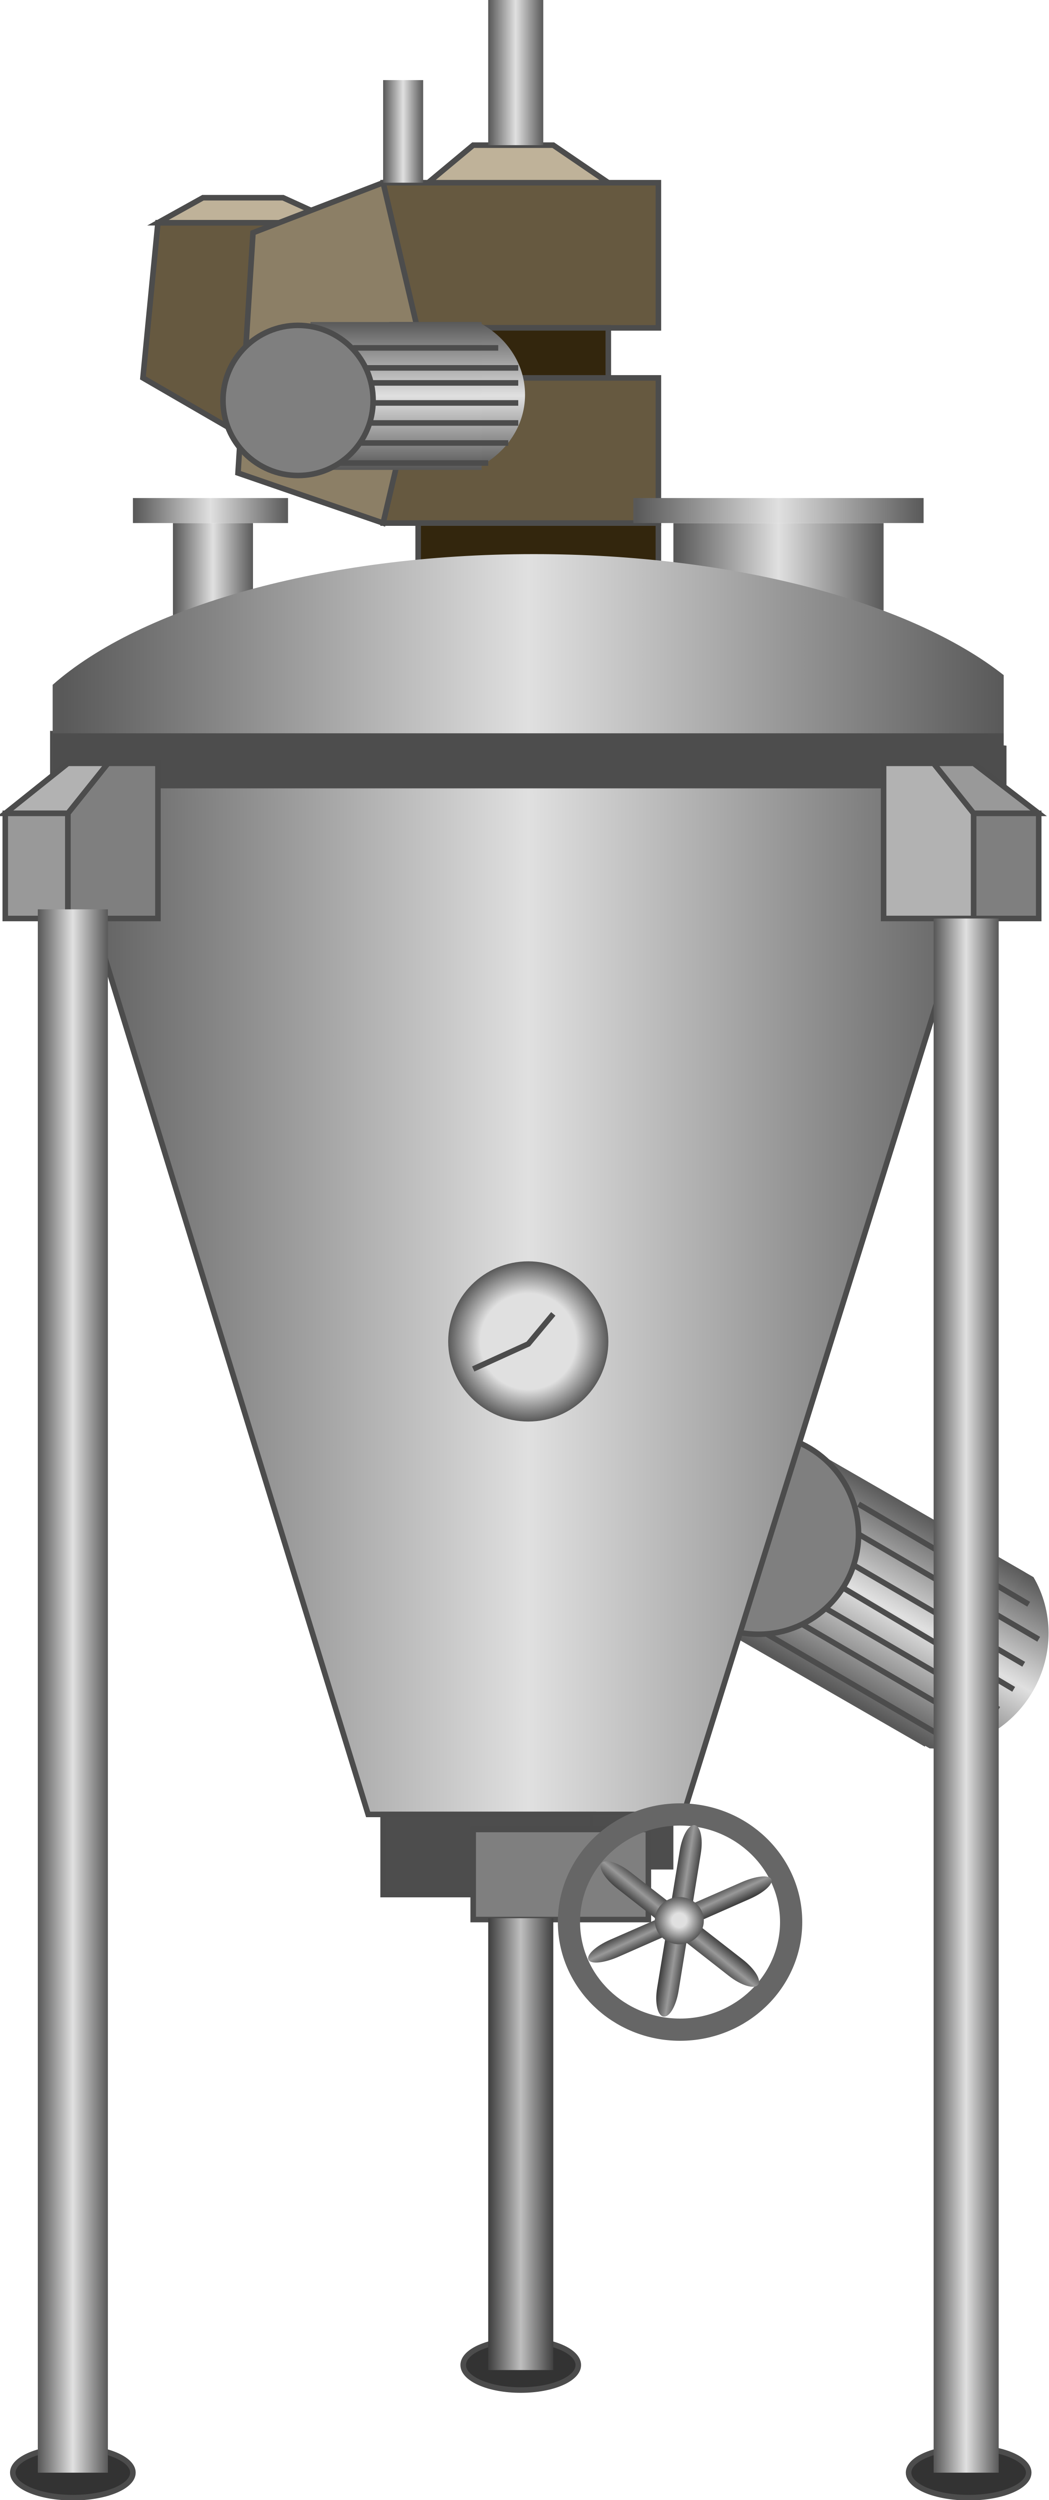 <svg version="1.1" xmlns="http://www.w3.org/2000/svg" xmlns:xlink="http://www.w3.org/1999/xlink" width="47px" height="112px" viewBox="0 0 46.735 112.5" enable-background="new 0 0 46.735 112.5" xml:space="preserve">
<g id="Group_Supply">
	<path fill="#33260D" stroke="#4C4C4C" stroke-width="0.25" d="M29.393,26.014v-2.478H18.582v2.478H29.393z" />
	<path fill="#665940" stroke="#4C4C4C" stroke-width="0.25" d="M29.393,17.004v6.532H17.005v-6.532H29.393z" />
	<path fill="#665940" stroke="#4C4C4C" stroke-width="0.25" d="M29.393,8.221v6.532H17.005V8.221H29.393z" />
	<path fill="#33260D" stroke="#4C4C4C" stroke-width="0.25" d="M27.14,17.004v-2.252h-9.685v2.252H27.14z" />
	<path fill="#BFB299" stroke="#4C4C4C" stroke-width="0.25" d="M27.14,8.221l-2.478-1.689h-3.604l-2.027,1.689H27.14z" />
	<path fill="#665940" stroke="#4C4C4C" stroke-width="0.25" d="M10.474,19.482l-4.279-2.478l0.675-6.982h7.208L10.474,19.482z" />
	<path fill="#BFB299" stroke="#4C4C4C" stroke-width="0.25" d="M14.978,10.022L12.5,8.896H8.897L6.87,10.022H14.978z" />
	<path fill="#8C7F66" stroke="#4C4C4C" stroke-width="0.25" d="M17.005,8.221l-5.856,2.252l-0.675,10.811l6.531,2.252l1.802-7.658   L17.005,8.221z" />
</g>
<g id="Group_Axials">
	
		<linearGradient id="SVGID_1_" gradientUnits="userSpaceOnUse" x1="39.406" y1="73.769" x2="46.03" y2="73.769" gradientTransform="matrix(2.244830e-010 -1 1 2.244830e-010 -54.485 60.518)">
		<stop offset="0.01" style="stop-color:#595959" />
		<stop offset="0.5" style="stop-color:#E0E0E0" />
		<stop offset="1" style="stop-color:#595959" />
	</linearGradient>
	<path fill="url(#SVGID_1_)" d="M15.177,17.759c0,1.471,0.932,2.742,2.29,3.354c1.21,0,2.422,0,3.633,0   c1.364-0.612,2.292-1.882,2.292-3.354c0-1.408-0.854-2.634-2.12-3.271c-1.266,0-2.709,0-3.973,0   C16.036,15.125,15.177,16.352,15.177,17.759z" />
	
		<linearGradient id="SVGID_2_" gradientUnits="userSpaceOnUse" x1="39.374" y1="72.071" x2="46.028" y2="72.071" gradientTransform="matrix(2.244830e-010 -1 1 2.244830e-010 -54.485 60.518)">
		<stop offset="0.01" style="stop-color:#595959" />
		<stop offset="0.5" style="stop-color:#E0E0E0" />
		<stop offset="1" style="stop-color:#595959" />
	</linearGradient>
	<rect x="13.737" y="14.491" fill="url(#SVGID_2_)" width="7.699" height="6.653" />
	<path fill="none" stroke="#4C4C4C" stroke-width="0.25" d="M15.654,15.653h6.531" />
	<path fill="none" stroke="#4C4C4C" stroke-width="0.25" d="M16.104,16.554h6.982" />
	<path fill="none" stroke="#4C4C4C" stroke-width="0.25" d="M16.104,17.229h6.982" />
	<path fill="none" stroke="#4C4C4C" stroke-width="0.25" d="M23.086,18.131h-6.982" />
	<path fill="none" stroke="#4C4C4C" stroke-width="0.25" d="M23.086,19.032h-6.982" />
	<path fill="none" stroke="#4C4C4C" stroke-width="0.25" d="M22.636,19.933h-6.982" />
	<path fill="none" stroke="#4C4C4C" stroke-width="0.25" d="M21.735,20.833h-6.982" />
	<circle fill="#7F7F7F" stroke="#4C4C4C" stroke-width="0.25" cx="13.176" cy="18.018" r="3.378" />
	
		<linearGradient id="SVGID_3_" gradientUnits="userSpaceOnUse" x1="-6.244" y1="98.949" x2="0.38" y2="98.949" gradientTransform="matrix(0.679 -1.179 1.036 0.597 -58.56 11.167)">
		<stop offset="0.01" style="stop-color:#595959" />
		<stop offset="0.5" style="stop-color:#E0E0E0" />
		<stop offset="1" style="stop-color:#595959" />
	</linearGradient>
	<path fill="url(#SVGID_3_)" d="M37.74,71.184c-0.998,1.735-0.896,3.787,0.098,5.319c1.253,0.723,2.508,1.446,3.764,2.169   c1.828,0.093,3.652-0.851,4.651-2.584c0.955-1.661,0.903-3.617,0.023-5.121c-1.311-0.757-2.807-1.617-4.115-2.371   C40.417,68.591,38.697,69.524,37.74,71.184z" />
	
		<linearGradient id="SVGID_4_" gradientUnits="userSpaceOnUse" x1="-6.276" y1="97.251" x2="0.377" y2="97.251" gradientTransform="matrix(0.679 -1.179 1.315 0.757 -87.263 -5.369)">
		<stop offset="0.01" style="stop-color:#595959" />
		<stop offset="0.5" style="stop-color:#E0E0E0" />
		<stop offset="1" style="stop-color:#595959" />
	</linearGradient>
	<polygon fill="url(#SVGID_4_)" points="31.261,72.764 35.779,64.923 45.9,70.752 41.382,78.594  " />
	<path fill="none" stroke="#4C4C4C" stroke-width="0.25" d="M38.401,67.68l7.658,4.505" />
	<path fill="none" stroke="#4C4C4C" stroke-width="0.25" d="M38.401,69.031l8.108,4.73" />
	<path fill="none" stroke="#4C4C4C" stroke-width="0.25" d="M37.725,70.158l8.109,4.729" />
	<path fill="none" stroke="#4C4C4C" stroke-width="0.25" d="M45.383,76.014l-8.334-4.955" />
	<path fill="none" stroke="#4C4C4C" stroke-width="0.25" d="M44.708,76.914L36.6,72.185" />
	<path fill="none" stroke="#4C4C4C" stroke-width="0.25" d="M43.582,77.59l-8.108-4.729" />
	<path fill="none" stroke="#4C4C4C" stroke-width="0.25" d="M42.004,78.041l-8.107-4.73" />
	<circle fill="#7F7F7F" stroke="#4C4C4C" stroke-width="0.25" cx="33.897" cy="69.032" r="4.504" />
</g>
<g id="Group_Outlet">
	<linearGradient id="SVGID_5_" gradientUnits="userSpaceOnUse" x1="30.068" y1="25.505" x2="39.528" y2="25.505">
		<stop offset="0.01" style="stop-color:#595959" />
		<stop offset="0.5" style="stop-color:#E0E0E0" />
		<stop offset="1" style="stop-color:#595959" />
	</linearGradient>
	<path fill="url(#SVGID_5_)" d="M39.528,23.536v3.937h-9.46v-3.937H39.528" />
	<linearGradient id="SVGID_6_" gradientUnits="userSpaceOnUse" x1="28.266" y1="22.973" x2="41.329" y2="22.973">
		<stop offset="0.01" style="stop-color:#595959" />
		<stop offset="0.5" style="stop-color:#E0E0E0" />
		<stop offset="1" style="stop-color:#595959" />
	</linearGradient>
	<path fill="url(#SVGID_6_)" d="M41.329,23.536V22.41H28.266v1.126H41.329" />
	<linearGradient id="SVGID_7_" gradientUnits="userSpaceOnUse" x1="7.545" y1="25.671" x2="11.149" y2="25.671">
		<stop offset="0.01" style="stop-color:#595959" />
		<stop offset="0.5" style="stop-color:#E0E0E0" />
		<stop offset="1" style="stop-color:#595959" />
	</linearGradient>
	<path fill="url(#SVGID_7_)" d="M11.149,23.536v4.271H7.545v-4.271H11.149" />
	<linearGradient id="SVGID_8_" gradientUnits="userSpaceOnUse" x1="5.744" y1="22.973" x2="12.726" y2="22.973">
		<stop offset="0.01" style="stop-color:#595959" />
		<stop offset="0.5" style="stop-color:#E0E0E0" />
		<stop offset="1" style="stop-color:#595959" />
	</linearGradient>
	<path fill="url(#SVGID_8_)" d="M12.726,23.536V22.41H5.744v1.126H12.726" />
</g>
<g id="Group_Blender">
	<linearGradient id="SVGID_9_" gradientUnits="userSpaceOnUse" x1="2.141" y1="57.315" x2="44.934" y2="57.315">
		<stop offset="0.01" style="stop-color:#595959" />
		<stop offset="0.5" style="stop-color:#E0E0E0" />
		<stop offset="1" style="stop-color:#595959" />
	</linearGradient>
	<path fill="url(#SVGID_9_)" stroke="#4C4C4C" stroke-width="0.25" d="M2.141,33.016v2.456l14.189,46.17h14.189l14.415-46.17v-0.2   c-13.876,0.909-28.709-2.003-42.565-0.023c13.856-1.979,28.689,0.933,42.565,0.023v-1.607   C30.423,32.173,16.663,33.717,2.141,33.016z" />
	<linearGradient id="SVGID_10_" gradientUnits="userSpaceOnUse" x1="2.132" y1="30.425" x2="44.933" y2="30.425">
		<stop offset="0.01" style="stop-color:#595959" />
		<stop offset="0.5" style="stop-color:#E0E0E0" />
		<stop offset="1" style="stop-color:#595959" />
	</linearGradient>
	<path fill="url(#SVGID_10_)" d="M44.933,35.561c0-1.767,0-3.534,0-5.183c-4.119-3.246-12.039-5.445-21.139-5.445   c-9.502,0-17.719,2.398-21.662,5.882c0,1.7,0,3.401,0,5.101" />
	<path fill="#4D4D4D" d="M2.14,32.996h42.793v2.478H2.14V32.996z" />
</g>
<g id="Group_Timer">
	<radialGradient id="SVGID_11_" cx="23.537" cy="60.36" r="3.603" gradientUnits="userSpaceOnUse">
		<stop offset="0" style="stop-color:#E0E0E0" />
		<stop offset="0.6" style="stop-color:#E0E0E0" />
		<stop offset="1" style="stop-color:#595959" />
	</radialGradient>
	<circle fill="url(#SVGID_11_)" cx="23.537" cy="60.36" r="3.604" />
	<path fill="none" stroke="#4C4C4C" stroke-width="0.25" d="M21.059,61.6l2.478-1.127l1.126-1.352" />
</g>
<g id="Group_Holder">
	<path fill="#7F7F7F" stroke="#4C4C4C" stroke-width="0.25" d="M6.87,41.329v-6.982H4.618l-1.802,2.252v4.73H6.87z" />
	<path fill="#B2B2B2" stroke="#4C4C4C" stroke-width="0.25" d="M2.816,34.347h1.802l-1.802,2.252H0L2.816,34.347z" />
	<path fill="#999999" stroke="#4C4C4C" stroke-width="0.25" d="M0,41.329v-4.73h2.815v4.73H0z" />
	<path fill="#B2B2B2" stroke="#4C4C4C" stroke-width="0.25" d="M39.528,41.329v-6.982h2.252l1.802,2.252v4.73H39.528z" />
	<path fill="#999999" stroke="#4C4C4C" stroke-width="0.25" d="M43.582,34.347H41.78l1.802,2.252h2.928L43.582,34.347z" />
	<path fill="#7F7F7F" stroke="#4C4C4C" stroke-width="0.25" d="M46.509,41.329v-4.73h-2.928v4.73H46.509z" />
</g>
<g id="Group_Bottom_Unit">
	<path fill="#4D4D4D" stroke="#4C4C4C" stroke-width="0.25" d="M17.005,81.645h9.459v3.604h-9.459V81.645z" />
	<path fill="#4D4D4D" d="M30.068,81.645h-3.604v2.477h3.604V81.645z" />
	<path fill="#7F7F7F" stroke="#4C4C4C" stroke-width="0.25" d="M21.059,82.32h7.883v4.054h-7.883V82.32z" />
</g>
<g id="Group_Wheel">
	<path fill="none" stroke="#666666" d="M25.368,86.485c0-2.674,2.238-4.841,5-4.841s5,2.167,5,4.841c0,2.677-2.238,4.844-5,4.844   S25.368,89.162,25.368,86.485z" />
	
		<linearGradient id="SVGID_12_" gradientUnits="userSpaceOnUse" x1="40.327" y1="61.125" x2="41.064" y2="61.126" gradientTransform="matrix(1.39 0.208 -0.148 0.989 -17.162 17.499)">
		<stop offset="0" style="stop-color:#404040" />
		<stop offset="0.5" style="stop-color:#999999" />
		<stop offset="1" style="stop-color:#404040" />
	</linearGradient>
	<path fill="url(#SVGID_12_)" d="M30.301,89.592c-0.111,0.672-0.406,1.186-0.677,1.147c-0.271-0.039-0.398-0.614-0.288-1.286   l0.002-0.015l1.017-6.17c0.11-0.671,0.398-1.179,0.667-1.142c0.271,0.039,0.39,0.609,0.28,1.283L30.301,89.592z" />
	
		<linearGradient id="SVGID_13_" gradientUnits="userSpaceOnUse" x1="13.997" y1="68.76" x2="14.775" y2="68.761" gradientTransform="matrix(0.9 -1.104 0.775 0.632 -35.884 59.016)">
		<stop offset="0" style="stop-color:#404040" />
		<stop offset="0.5" style="stop-color:#999999" />
		<stop offset="1" style="stop-color:#404040" />
	</linearGradient>
	<path fill="url(#SVGID_13_)" d="M33.189,88.17c0.549,0.43,0.859,0.934,0.687,1.142s-0.758,0.03-1.305-0.399l-0.012-0.009   l-5.034-3.938c-0.547-0.431-0.857-0.926-0.686-1.132c0.173-0.209,0.749-0.026,1.298,0.403L33.189,88.17z" />
	
		<linearGradient id="SVGID_14_" gradientUnits="userSpaceOnUse" x1="53.694" y1="89.029" x2="54.469" y2="89.03" gradientTransform="matrix(0.536 1.15 -0.906 0.422 82.054 -13.464)">
		<stop offset="0" style="stop-color:#404040" />
		<stop offset="0.5" style="stop-color:#999999" />
		<stop offset="1" style="stop-color:#404040" />
	</linearGradient>
	<path fill="url(#SVGID_14_)" d="M27.593,88.051c-0.645,0.281-1.242,0.346-1.348,0.131c-0.104-0.216,0.332-0.618,0.975-0.9   l0.015-0.006l5.904-2.585c0.643-0.28,1.232-0.348,1.335-0.132c0.106,0.214-0.332,0.608-0.974,0.89L27.593,88.051z" />
	
		<radialGradient id="SVGID_15_" cx="30.334" cy="86.588" r="1.105" gradientTransform="matrix(1 0 0 0.963 0 3.021)" gradientUnits="userSpaceOnUse">
		<stop offset="0" style="stop-color:#E0E0E0" />
		<stop offset="0.3" style="stop-color:#E0E0E0" />
		<stop offset="1" style="stop-color:#595959" />
	</radialGradient>
	<path fill="url(#SVGID_15_)" d="M30.553,85.382c0.598,0.116,0.984,0.677,0.863,1.253c-0.122,0.576-0.703,0.948-1.302,0.831   c-0.597-0.117-0.983-0.678-0.861-1.254C29.374,85.638,29.958,85.265,30.553,85.382z" />
</g>
<g id="Group_Support_Structure">
	<ellipse fill="#333333" stroke="#4C4C4C" stroke-width="0.25" cx="3.041" cy="111.261" rx="2.703" ry="1.126" />
	<linearGradient id="SVGID_16_" gradientUnits="userSpaceOnUse" x1="1.464" y1="76.09" x2="4.618" y2="76.09">
		<stop offset="0.01" style="stop-color:#595959" />
		<stop offset="0.5" style="stop-color:#E0E0E0" />
		<stop offset="1" style="stop-color:#595959" />
	</linearGradient>
	<path fill="url(#SVGID_16_)" d="M4.618,40.917v70.345H1.464V40.917H4.618" />
	<ellipse fill="#333333" stroke="#4C4C4C" stroke-width="0.25" cx="43.356" cy="111.261" rx="2.703" ry="1.126" />
	<linearGradient id="SVGID_17_" gradientUnits="userSpaceOnUse" x1="41.78" y1="76.295" x2="44.708" y2="76.295">
		<stop offset="0.01" style="stop-color:#595959" />
		<stop offset="0.5" style="stop-color:#E0E0E0" />
		<stop offset="1" style="stop-color:#595959" />
	</linearGradient>
	<path fill="url(#SVGID_17_)" d="M41.78,41.329v69.933h2.928V41.329H41.78" />
	<ellipse fill="#333333" stroke="#4C4C4C" stroke-width="0.25" cx="23.199" cy="106.419" rx="2.59" ry="1.126" />
	<linearGradient id="SVGID_18_" gradientUnits="userSpaceOnUse" x1="21.735" y1="96.478" x2="24.663" y2="96.478">
		<stop offset="0.01" style="stop-color:#404040" />
		<stop offset="0.5" style="stop-color:#BFBFBF" />
		<stop offset="1" style="stop-color:#404040" />
	</linearGradient>
	<path fill="url(#SVGID_18_)" d="M24.663,86.312v20.333h-2.928V86.312H24.663" />
</g>
<g id="Group_Inlet">
	<linearGradient id="SVGID_19_" gradientUnits="userSpaceOnUse" x1="21.735" y1="3.266" x2="24.212" y2="3.266">
		<stop offset="0.01" style="stop-color:#595959" />
		<stop offset="0.5" style="stop-color:#E0E0E0" />
		<stop offset="1" style="stop-color:#595959" />
	</linearGradient>
	<path fill="url(#SVGID_19_)" d="M24.212,0v6.532h-2.478V0H24.212" />
	<linearGradient id="SVGID_20_" gradientUnits="userSpaceOnUse" x1="17.005" y1="5.912" x2="18.807" y2="5.912">
		<stop offset="0.01" style="stop-color:#595959" />
		<stop offset="0.5" style="stop-color:#E0E0E0" />
		<stop offset="1" style="stop-color:#595959" />
	</linearGradient>
	<path fill="url(#SVGID_20_)" d="M18.807,3.604v4.617h-1.802V3.604H18.807" />
</g>
</svg>